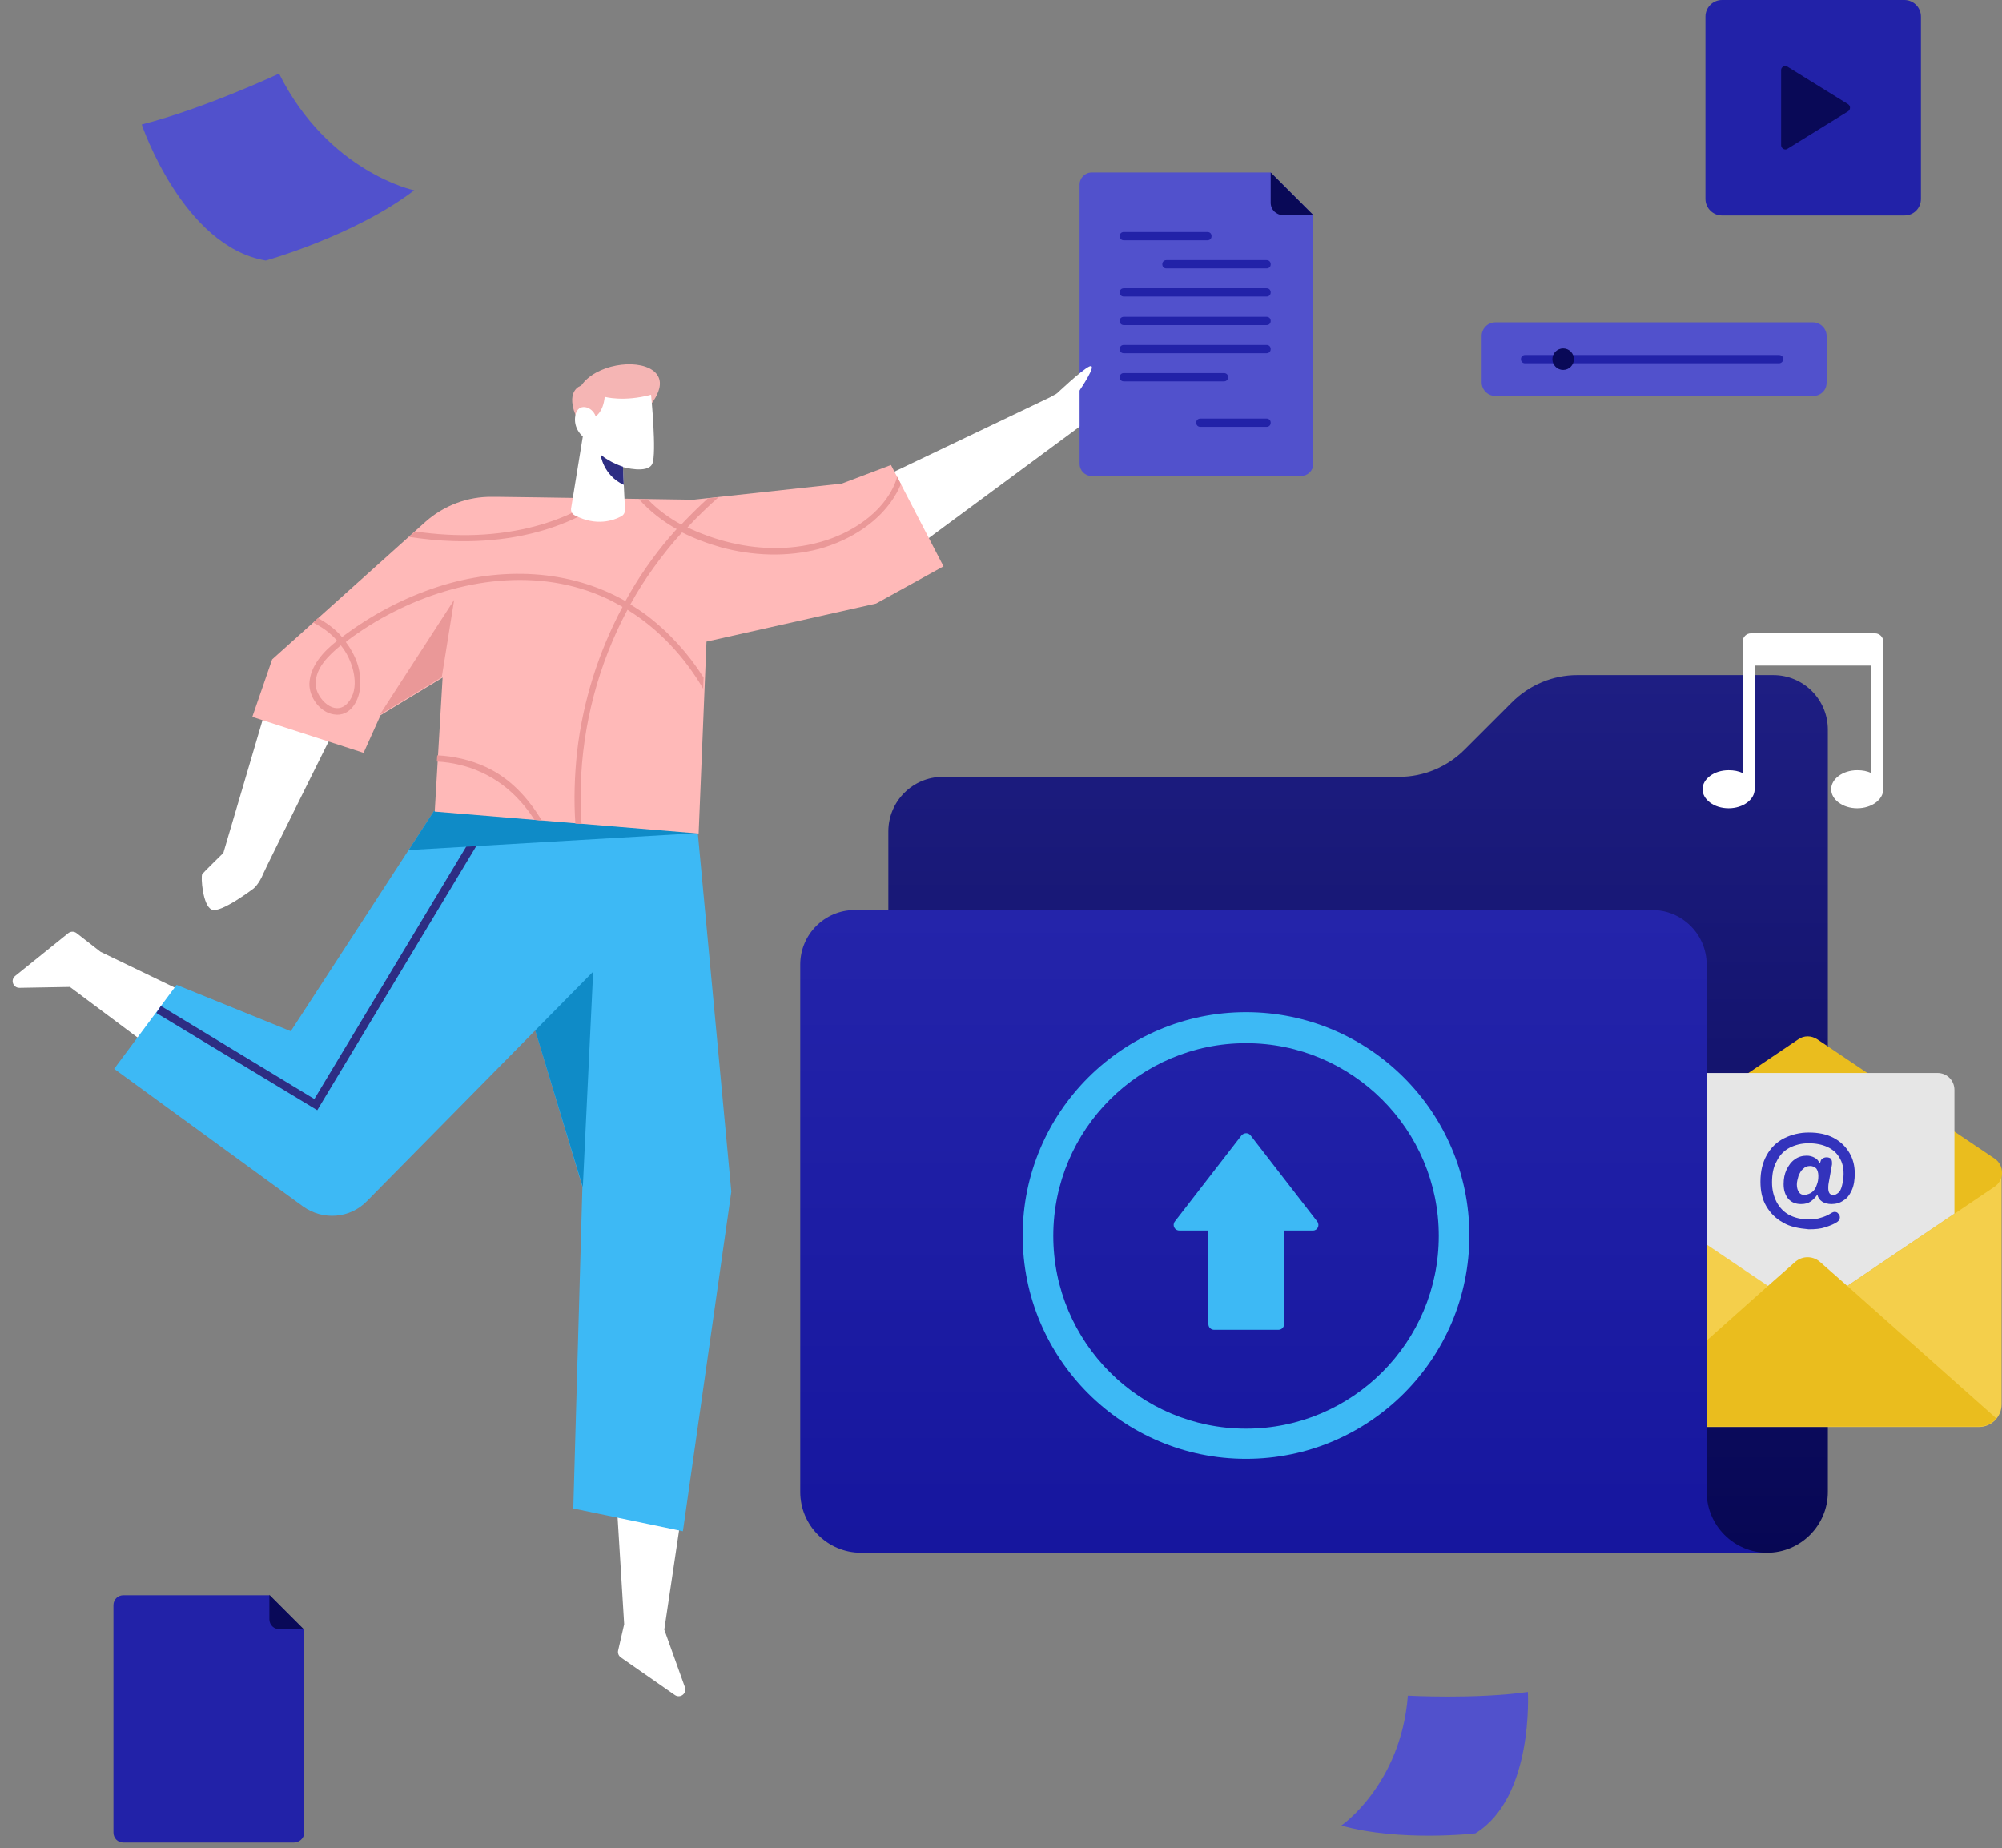 <svg width="300" height="277" viewBox="0 0 300 277" fill="none" xmlns="http://www.w3.org/2000/svg">
<rect x="0" y="0" width="300" height="277" fill="#808080" stroke="none"/>
<path d="M133.12 232.707V124.607C133.12 120.083 136.777 116.426 141.302 116.426H209.69C213.347 116.426 216.88 114.938 219.484 112.335L226.55 105.269C229.153 102.665 232.686 101.178 236.343 101.178H265.723C270.248 101.178 273.905 104.835 273.905 109.36V223.595C273.905 228.616 269.814 232.707 264.794 232.707" fill="url(#paint0_linear)"/>
<path d="M241.798 175.744V210.455C241.798 212.314 243.285 213.864 245.207 213.864H296.529C298.389 213.864 299.938 212.376 299.938 210.455V175.744H241.798Z" fill="#F4CF4B"/>
<path d="M269.442 155.785L242.975 173.636C241.487 174.628 241.487 176.86 242.975 177.851L269.504 195.765C270.372 196.322 271.487 196.322 272.355 195.765L298.884 177.851C300.372 176.86 300.372 174.628 298.884 173.636L272.355 155.785C271.425 155.165 270.31 155.165 269.442 155.785Z" fill="#EABD1E"/>
<path d="M290.33 160.806H251.405C249.979 160.806 248.863 161.922 248.863 163.347V181.88L269.442 195.765C270.31 196.322 271.425 196.322 272.293 195.765L292.872 181.88V163.347C292.872 161.922 291.756 160.806 290.33 160.806Z" fill="#E6E6E6"/>
<path d="M276.818 192.728L272.665 189.071C271.612 188.203 270.124 188.203 269.07 189.071L264.918 192.728L242.604 212.624C243.223 213.368 244.153 213.802 245.207 213.802H296.529C297.583 213.802 298.513 213.306 299.132 212.562L276.818 192.728Z" fill="#EABD1E"/>
<path d="M267.211 183.244C266.095 182.624 265.289 181.818 264.67 180.764C264.05 179.711 263.802 178.471 263.802 177.107C263.802 175.558 264.112 174.256 264.732 173.141C265.351 172.025 266.219 171.157 267.335 170.599C268.451 170.041 269.69 169.731 271.054 169.731C272.479 169.731 273.719 169.979 274.773 170.537C275.827 171.095 276.57 171.839 277.128 172.769C277.686 173.698 277.934 174.752 277.934 175.868C277.934 176.798 277.81 177.665 277.5 178.347C277.19 179.029 276.818 179.587 276.26 179.897C275.765 180.269 275.145 180.455 274.463 180.455C273.905 180.455 273.409 180.331 273.037 180.083C272.665 179.835 272.417 179.463 272.355 179.091H272.293C271.984 179.525 271.674 179.835 271.302 180.083C270.93 180.331 270.496 180.455 269.876 180.455C269.07 180.455 268.451 180.207 267.955 179.649C267.521 179.091 267.273 178.409 267.273 177.479C267.273 176.674 267.397 175.992 267.707 175.31C268.017 174.69 268.389 174.132 268.946 173.76C269.442 173.388 270.062 173.203 270.744 173.203C271.178 173.203 271.612 173.326 271.922 173.512C272.293 173.698 272.479 173.946 272.665 174.318H272.727L272.789 174.132C272.851 173.884 272.913 173.76 273.099 173.636C273.285 173.512 273.471 173.45 273.719 173.45C273.967 173.45 274.153 173.512 274.339 173.636C274.463 173.76 274.525 174.008 274.525 174.256C274.525 174.38 274.525 174.442 274.525 174.504L274.029 177.293C273.967 177.603 273.967 177.913 273.967 178.099C273.967 178.409 274.029 178.657 274.153 178.843C274.277 179.029 274.525 179.091 274.773 179.091C275.021 179.091 275.207 178.967 275.455 178.781C275.703 178.595 275.889 178.223 276.012 177.727C276.136 177.231 276.26 176.674 276.26 175.93C276.26 175 276.074 174.194 275.641 173.512C275.269 172.831 274.649 172.273 273.843 171.901C273.037 171.529 272.108 171.343 270.992 171.343C269.938 171.343 269.008 171.591 268.141 172.025C267.335 172.459 266.653 173.141 266.219 174.07C265.723 174.938 265.537 175.992 265.537 177.231C265.537 178.347 265.785 179.277 266.219 180.145C266.653 180.95 267.273 181.632 268.079 182.066C268.884 182.5 269.876 182.748 270.992 182.748C271.736 182.748 272.355 182.686 272.851 182.5C273.347 182.376 273.905 182.128 274.401 181.818C274.587 181.694 274.773 181.632 274.897 181.632C275.145 181.632 275.331 181.694 275.455 181.88C275.579 182.004 275.703 182.19 275.703 182.438C275.703 182.686 275.579 182.934 275.331 183.12C274.897 183.43 274.277 183.678 273.533 183.926C272.789 184.174 271.984 184.236 271.054 184.236C269.566 184.112 268.265 183.864 267.211 183.244ZM271.55 178.657C271.86 178.409 272.108 178.037 272.232 177.603C272.417 177.169 272.479 176.736 272.479 176.24C272.479 175.744 272.355 175.372 272.17 175.124C271.922 174.876 271.612 174.752 271.24 174.752C270.806 174.752 270.496 174.876 270.186 175.186C269.876 175.434 269.69 175.806 269.504 176.24C269.38 176.674 269.256 177.107 269.256 177.541C269.256 178.037 269.38 178.409 269.566 178.657C269.752 178.967 270.062 179.091 270.434 179.091C270.806 179.029 271.24 178.905 271.55 178.657Z" fill="#3333BC"/>
<path d="M129.029 232.707C124.008 232.707 119.917 228.616 119.917 223.595V144.566C119.917 140.042 123.574 136.385 128.099 136.385H247.562C252.086 136.385 255.743 140.042 255.743 144.566V223.595C255.743 228.616 259.834 232.707 264.855 232.707" fill="url(#paint1_linear)"/>
<path d="M92.231 222.231L93.533 243.43L92.631 247.358C92.539 247.756 92.699 248.169 93.034 248.403L101.13 254.039C101.929 254.595 102.971 253.797 102.643 252.881L99.546 244.236L102.335 225.517L92.231 222.231Z" fill="white"/>
<path d="M29.07 149.401L15.062 142.645L11.472 139.847C11.106 139.561 10.591 139.566 10.23 139.857L2.272 146.269C1.53 146.867 1.965 148.064 2.917 148.048L10.475 147.913L23.244 157.459" fill="white"/>
<path d="M65.021 121.57L104.566 124.855L109.587 178.595L102.335 229.484L85.909 226.074L87.273 177.851L80.207 154.422L54.979 180.021C52.438 182.624 48.409 182.934 45.434 180.827L17.107 160.186L26.467 147.603L43.574 154.546L65.021 121.57Z" fill="#3DB9F5"/>
<path d="M47.541 166.385L23.43 151.818L24.111 150.765L47.107 164.711L72.831 121.942L73.884 122.624L47.541 166.385Z" fill="#2D2D83"/>
<path d="M104.628 124.855L61.239 127.397L65.02 121.57L104.628 124.855Z" fill="#0F8BC7"/>
<path d="M132.211 71.55L157.376 59.525C157.376 59.525 161.157 57.356 162.025 57.356C162.893 57.356 165 58.161 165.186 58.285C167.603 59.897 161.963 63.802 161.963 63.802L137.046 82.211" fill="white"/>
<path d="M41.591 100.31L33.471 127.83C33.471 127.83 30.558 130.682 30.31 130.992C30.062 131.364 30.372 135.764 31.736 136.322C33.038 136.942 37.996 133.161 37.996 133.161C37.996 133.161 38.802 132.541 39.484 130.868C39.856 129.938 52.438 104.711 52.438 104.711" fill="white"/>
<path d="M133.512 69.69L126.136 72.479L103.884 74.897L79.463 74.525H79.276L74.566 74.463H73.76C70.103 74.401 66.508 75.765 63.781 78.182L40.785 98.822L37.81 107.438L54.483 112.831L57.024 107.19L66.322 101.55L65.144 121.632L104.69 124.917L105.867 96.157L131.281 90.455L141.384 84.876L133.512 69.69Z" fill="#FFB9B8"/>
<path d="M72.769 114.938C70.476 113.884 67.996 113.327 65.517 113.203L65.455 114.132C70.228 114.38 74.629 116.364 77.914 120.021C78.719 120.889 79.463 121.88 80.083 122.872L81.199 122.996C79.153 119.587 76.426 116.612 72.769 114.938Z" fill="#EA9898"/>
<path d="M134.381 73.843C134.629 73.409 134.814 72.975 135 72.541L134.443 71.426V71.488C133.017 76.26 128.244 79.546 123.781 80.971C119.195 82.459 114.174 82.459 109.525 81.343C107.356 80.847 105.124 80.041 103.017 79.05C104.505 77.438 106.054 75.951 107.666 74.525L106.054 74.711C104.69 75.951 103.389 77.252 102.087 78.616C100.228 77.624 98.492 76.323 97.067 74.835H95.765C97.376 76.632 99.298 78.12 101.405 79.298C101.033 79.67 100.724 80.103 100.352 80.475C97.81 83.451 95.579 86.674 93.719 90.083C85.228 85.248 75 84.938 65.703 87.913C60.496 89.587 55.6 92.19 51.261 95.475L51.199 95.413C50.207 94.236 48.967 93.368 47.666 92.624L46.922 93.306C48.285 93.988 49.525 94.856 50.517 96.033C48.533 97.583 46.488 99.752 46.364 102.418C46.302 104.463 47.914 106.756 50.021 107.066C52.562 107.5 53.926 104.835 53.988 102.665C54.112 100.31 53.244 98.079 51.819 96.219C51.881 96.157 51.943 96.157 51.943 96.095C54.174 94.422 56.529 92.934 59.009 91.694C68.74 86.736 80.765 84.938 90.93 89.711C91.736 90.083 92.48 90.517 93.285 90.951C89.691 97.707 87.335 105.083 86.467 112.769C86.095 116.302 85.972 119.897 86.219 123.43L87.149 123.492C87.025 121.632 86.963 119.711 87.025 117.851C87.273 108.616 89.691 99.504 94.029 91.385C98.74 94.298 102.583 98.451 105.372 103.223L105.434 101.55C103.203 98.017 100.29 94.793 96.942 92.252C96.137 91.632 95.269 91.075 94.463 90.579C95.517 88.657 96.695 86.798 97.996 85C99.298 83.203 100.724 81.405 102.211 79.793C104.071 80.723 106.054 81.467 108.038 82.025C112.81 83.327 117.955 83.513 122.728 82.273C127.438 80.971 132.025 78.12 134.381 73.843ZM52.129 105.331C50.207 107.562 47.294 104.649 47.294 102.479C47.294 100.062 49.277 98.203 51.075 96.715C51.261 96.963 51.509 97.273 51.695 97.583C52.996 99.628 53.988 103.223 52.129 105.331Z" fill="#EA9898"/>
<path d="M67.934 81.095C74.132 81.281 80.393 80.351 86.033 77.748C87.893 76.88 89.628 75.889 91.302 74.711H89.566C86.777 76.57 83.678 77.934 80.455 78.802C74.566 80.413 68.368 80.537 62.355 79.67C62.294 79.67 62.231 79.67 62.169 79.67L61.302 80.475C63.471 80.785 65.703 81.033 67.934 81.095Z" fill="#EA9898"/>
<path d="M80.207 154.422L87.335 177.913L88.885 145.62L80.207 154.422Z" fill="#0F8BC7"/>
<path d="M97.81 55.496C95.268 53.698 89.256 54.628 87.087 57.789C87.087 57.789 84.421 58.471 86.591 62.996C88.76 67.521 94.649 64.235 94.649 64.235L97.004 61.26C96.942 61.26 100.661 57.541 97.81 55.496Z" fill="#F5B5B4"/>
<path d="M97.562 59.153C97.562 59.153 98.43 67.954 97.748 69.504C97.066 71.054 93.347 70 93.347 70L93.657 76.384C93.657 76.818 93.471 77.19 93.099 77.376C91.984 77.996 89.38 78.926 86.157 77.252C85.723 77.066 85.475 76.57 85.599 76.074L87.335 65.413C87.335 65.413 85.847 64.236 86.219 62.252C86.591 60.269 88.76 60.888 89.256 62.376C89.256 62.376 90.372 61.818 90.62 59.463C90.558 59.463 93.471 60.269 97.562 59.153Z" fill="white"/>
<path d="M93.347 69.938C93.347 69.938 91.488 69.38 90 68.14C90 68.14 90.372 71.24 93.471 72.665L93.347 69.938Z" fill="#2D2D83"/>
<path d="M194.938 71.343H163.637C162.583 71.343 161.777 70.537 161.777 69.484V27.707C161.777 26.653 162.583 25.847 163.637 25.847H190.414C192.893 28.326 194.319 29.752 196.798 32.231V69.546C196.798 70.537 195.93 71.343 194.938 71.343Z" fill="#5151CC"/>
<path d="M180.93 36.013H168.409C168.037 36.013 167.789 35.765 167.789 35.393C167.789 35.021 168.037 34.773 168.409 34.773H180.93C181.301 34.773 181.549 35.021 181.549 35.393C181.549 35.765 181.301 36.013 180.93 36.013Z" fill="#2222A8"/>
<path d="M189.794 40.227H174.794C174.422 40.227 174.174 39.98 174.174 39.608C174.174 39.236 174.422 38.988 174.794 38.988H189.794C190.166 38.988 190.414 39.236 190.414 39.608C190.414 39.98 190.166 40.227 189.794 40.227Z" fill="#2222A8"/>
<path d="M189.793 44.442H168.409C168.037 44.442 167.789 44.194 167.789 43.822C167.789 43.451 168.037 43.203 168.409 43.203H189.793C190.165 43.203 190.413 43.451 190.413 43.822C190.413 44.194 190.165 44.442 189.793 44.442Z" fill="#2222A8"/>
<path d="M189.793 48.719H168.409C168.037 48.719 167.789 48.471 167.789 48.099C167.789 47.727 168.037 47.48 168.409 47.48H189.793C190.165 47.48 190.413 47.727 190.413 48.099C190.413 48.471 190.165 48.719 189.793 48.719Z" fill="#2222A8"/>
<path d="M189.793 52.934H168.409C168.037 52.934 167.789 52.686 167.789 52.314C167.789 51.942 168.037 51.694 168.409 51.694H189.793C190.165 51.694 190.413 51.942 190.413 52.314C190.413 52.686 190.165 52.934 189.793 52.934Z" fill="#2222A8"/>
<path d="M189.793 63.967H179.876C179.504 63.967 179.256 63.719 179.256 63.347C179.256 62.975 179.504 62.727 179.876 62.727H189.793C190.165 62.727 190.413 62.975 190.413 63.347C190.413 63.719 190.165 63.967 189.793 63.967Z" fill="#2222A8"/>
<path d="M183.409 57.149H168.409C168.037 57.149 167.789 56.901 167.789 56.529C167.789 56.157 168.037 55.909 168.409 55.909H183.409C183.781 55.909 184.029 56.157 184.029 56.529C184.029 56.901 183.781 57.149 183.409 57.149Z" fill="#2222A8"/>
<path d="M190.413 25.847V30.372C190.413 31.426 191.219 32.231 192.273 32.231H196.797L190.413 25.847Z" fill="#090957"/>
<path d="M44.025 276.145H18.488C17.62 276.145 17 275.463 17 274.657V240.566C17 239.698 17.682 239.079 18.488 239.079H40.368C42.413 241.124 43.529 242.24 45.574 244.285V274.719C45.574 275.463 44.892 276.145 44.025 276.145Z" fill="#2222A8"/>
<path d="M40.368 239.017V242.674C40.368 243.541 41.05 244.161 41.856 244.161H45.513L40.368 239.017Z" fill="#090958"/>
<path d="M158.306 59.029C158.306 59.029 162.025 55.496 163.202 54.938C164.69 54.257 161.715 58.595 161.715 58.595" fill="white"/>
<path d="M210.972 254.133C210.972 254.133 221.137 254.69 228.947 253.575C228.947 253.575 229.877 269.38 221.075 274.773C221.075 274.773 209.794 276.075 200.993 273.595C200.931 273.657 209.918 267.521 210.972 254.133Z" fill="#5151CC"/>
<path d="M41.819 11.033C41.819 11.033 30.538 16.302 21.24 18.657C21.24 18.657 27.377 36.942 39.835 39.05C39.835 39.05 53.162 35.331 62.087 28.512C62.087 28.575 49.195 25.785 41.819 11.033Z" fill="#5151CC"/>
<path d="M285.373 32.293H258.038C256.674 32.293 255.559 31.178 255.559 29.814V2.479C255.559 1.116 256.674 0 258.038 0H285.373C286.736 0 287.852 1.116 287.852 2.479V29.814C287.852 31.178 286.798 32.293 285.373 32.293Z" fill="#2222A8"/>
<path d="M266.901 10.475V21.756C266.901 22.252 267.459 22.562 267.831 22.314L276.943 16.674C277.315 16.426 277.315 15.868 276.943 15.62L267.831 9.979C267.459 9.731 266.901 10.041 266.901 10.475Z" fill="#090957"/>
<path d="M271.673 59.339H224.07C222.954 59.339 222.024 58.409 222.024 57.294V50.351C222.024 49.236 222.954 48.306 224.07 48.306H271.673C272.789 48.306 273.719 49.236 273.719 50.351V57.355C273.719 58.471 272.851 59.339 271.673 59.339Z" fill="#5151CC"/>
<path d="M266.591 54.442H228.533C228.161 54.442 227.913 54.194 227.913 53.822C227.913 53.451 228.161 53.203 228.533 53.203H266.591C266.963 53.203 267.211 53.451 267.211 53.822C267.211 54.194 266.901 54.442 266.591 54.442Z" fill="#2222A8"/>
<path d="M234.236 55.434C235.126 55.434 235.847 54.712 235.847 53.822C235.847 52.932 235.126 52.211 234.236 52.211C233.346 52.211 232.624 52.932 232.624 53.822C232.624 54.712 233.346 55.434 234.236 55.434Z" fill="#090957"/>
<path d="M197.38 183.058L187.401 170.166C187.091 169.732 186.409 169.732 186.037 170.166L176.058 183.058C175.624 183.616 175.996 184.422 176.74 184.422H181.078V198.43C181.078 198.926 181.45 199.298 181.946 199.298H191.554C192.05 199.298 192.421 198.926 192.421 198.43V184.422H196.76C197.442 184.422 197.814 183.616 197.38 183.058Z" fill="#3DB9F5"/>
<path d="M186.719 218.636C168.248 218.636 153.248 203.636 153.248 185.165C153.248 166.694 168.248 151.694 186.719 151.694C205.19 151.694 220.19 166.694 220.19 185.165C220.19 203.636 205.19 218.636 186.719 218.636ZM186.719 156.343C170.789 156.343 157.835 169.298 157.835 185.227C157.835 201.157 170.789 214.112 186.719 214.112C202.649 214.112 215.603 201.157 215.603 185.227C215.603 169.298 202.649 156.343 186.719 156.343Z" fill="#3DB9F5"/>
<path d="M280.475 94.917H262.996H262.376C261.694 94.917 261.136 95.475 261.136 96.157V99.752V115.868C260.517 115.558 259.835 115.434 259.029 115.434C256.86 115.434 255.124 116.735 255.124 118.285C255.124 119.835 256.86 121.136 259.029 121.136C261.198 121.136 262.934 119.835 262.934 118.285V99.752H280.413V115.868C279.793 115.558 279.112 115.434 278.306 115.434C276.136 115.434 274.401 116.735 274.401 118.285C274.401 119.835 276.136 121.136 278.306 121.136C280.475 121.136 282.211 119.835 282.211 118.285V99.752V96.157C282.211 95.475 281.653 94.917 280.971 94.917H280.475Z" fill="white"/>
<path d="M68.058 89.897L56.901 107.128L66.199 101.488L68.058 89.897Z" fill="#EA9898"/>
<defs>
<linearGradient id="paint0_linear" x1="203.513" y1="101.178" x2="203.513" y2="232.707" gradientUnits="userSpaceOnUse">
<stop stop-color="#1E1E83"/>
<stop offset="1" stop-color="#070754"/>
</linearGradient>
<linearGradient id="paint1_linear" x1="192.386" y1="136.385" x2="192.386" y2="232.707" gradientUnits="userSpaceOnUse">
<stop stop-color="#2424AA"/>
<stop offset="1" stop-color="#16169E"/>
</linearGradient>
</defs>
</svg>
